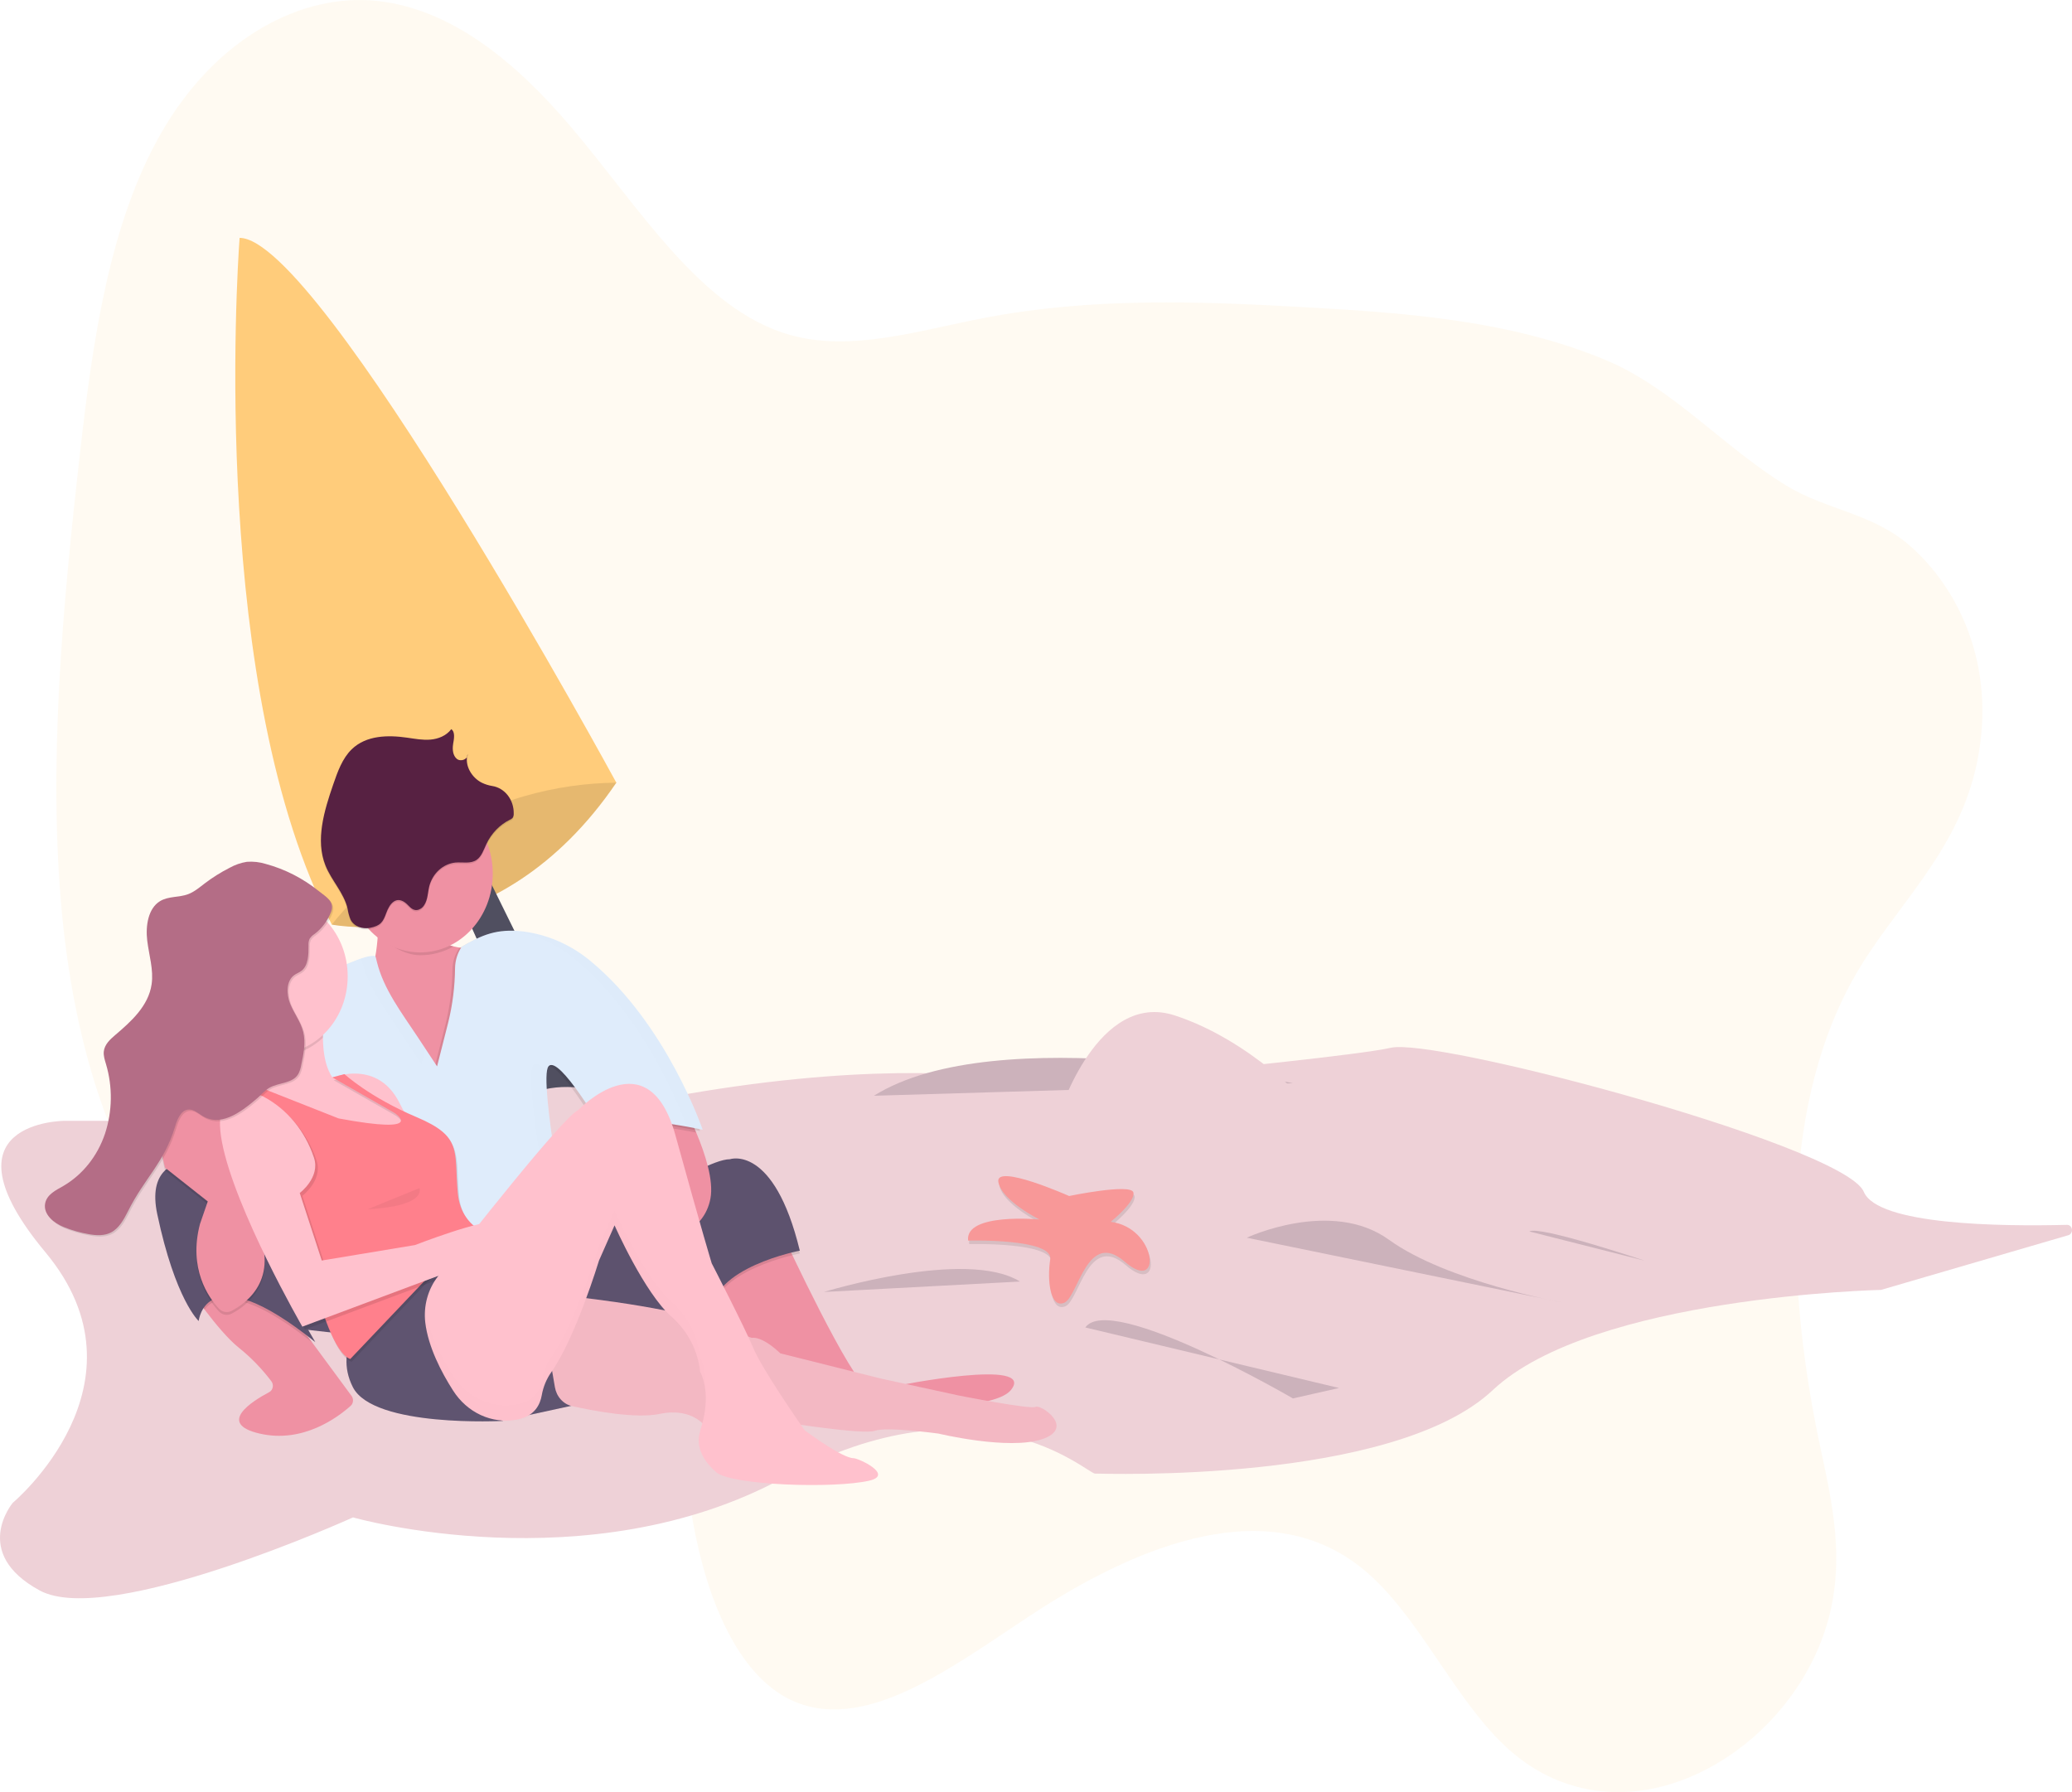 <svg width="370" height="320" viewBox="0 0 370 320" fill="none" xmlns="http://www.w3.org/2000/svg">
<g clip-path="url(#clip0)">
<path opacity="0.1" d="M330.805 175.016C317.35 199.368 319.485 232.302 325.016 258.215C326.868 266.891 329.011 276.048 327.25 285.806C325.098 297.738 317.602 307.181 310.058 312.619C296.305 322.531 280.719 322.455 269.479 312.421C259.765 303.749 253.469 288.496 243.544 280.298C226.935 266.58 203.883 275.314 183.793 288.586C169.58 297.975 153.924 309.843 140.951 303.403C131.823 298.872 126.236 285.827 123.713 271.588C122.494 264.713 121.794 257.196 118.89 251.982C117.163 248.882 114.765 246.824 112.277 245.145C89.558 229.813 58.47 243.266 36.587 225.859C21.808 214.103 13.588 189.544 11.077 163.202C8.566 136.859 11.143 108.606 14.298 80.781C16.54 61.008 19.52 39.826 28.844 23.644C38.707 6.526 54.059 -1.255 67.319 0.164C80.579 1.583 92.005 10.985 101.822 22.5C114.09 36.891 125.096 55.329 141.12 59.819C152.033 62.876 164.027 59.027 175.676 56.785C195.149 53.038 214.301 53.801 233.317 54.874C251.521 55.901 269.834 57.241 286.734 64.291C298.693 69.281 307.801 79.866 318.94 86.681C326.201 91.124 334.438 91.596 341.184 97.558C349.495 104.902 356.609 118.565 353.071 135.992C349.707 152.56 337.947 162.091 330.805 175.016Z" fill="#FFCC7B"/>
<path d="M59.261 165.096C59.261 165.096 88.779 171.06 110.059 139.752C110.059 139.752 92.211 120.744 79.855 124.843C67.498 128.943 59.261 153.169 59.261 153.169V165.096Z" fill="#FFCC7B"/>
<path opacity="0.1" d="M59.261 165.096C59.261 165.096 88.779 171.06 110.059 139.752C110.059 139.752 92.211 120.744 79.855 124.843C67.498 128.943 59.261 153.169 59.261 153.169V165.096Z" fill="black"/>
<path d="M72.647 139.752L102.851 207.212L110.059 203.113L78.825 139.752H72.647Z" fill="#504F60"/>
<path d="M110.059 139.752C104.589 139.811 99.146 140.598 93.852 142.096C86.547 144.189 79.602 147.549 73.285 152.048C64.152 158.507 59.261 165.096 59.261 165.096C37.483 123.532 42.353 48.55 42.762 42.821V42.817C42.768 42.728 42.772 42.653 42.775 42.601C42.782 42.516 42.786 42.474 42.786 42.474C57.201 42.474 110.059 139.752 110.059 139.752Z" fill="#FFCC7B"/>
<path d="M369.361 220.552L335.906 230.32C335.906 230.32 284.421 231.439 266.573 248.211C248.725 264.983 196.897 263.119 195.524 263.119C194.151 263.119 174.93 244.856 139.92 263.864C104.911 282.873 63.036 270.946 63.036 270.946C63.036 270.946 19.446 290.7 7.089 283.991C-5.267 277.282 2.284 268.337 2.284 268.337C2.284 268.337 27.683 247.092 8.119 223.612C-11.445 200.131 11.552 200.131 11.552 200.131H77.723C83.124 200.185 88.453 198.794 93.241 196.08C98.41 193.079 104.492 194.037 108.563 195.301C112.082 196.387 115.781 196.603 119.388 195.934C152.603 189.818 173.797 191.57 182.605 192.904C186.27 193.455 189.981 193.554 193.667 193.199C204.891 192.136 228.182 189.881 240.831 188.249C244.311 187.802 246.985 187.403 248.382 187.086C252.294 186.199 270.767 190.109 289.453 195.338C310.102 201.111 331.015 208.498 332.817 212.803C335.302 218.737 357.203 219.009 369.117 218.707C369.328 218.702 369.533 218.781 369.694 218.93C369.855 219.078 369.961 219.285 369.991 219.512C370.021 219.739 369.973 219.97 369.857 220.162C369.741 220.353 369.564 220.492 369.361 220.552Z" fill="#EED1D7"/>
<path d="M239.114 247.838L230.877 249.701C230.877 249.701 198.27 230.693 193.808 237.029" fill="#CCB2BB"/>
<path d="M230.877 193.422C230.877 193.422 178.019 181.868 156.052 195.658L230.877 193.422Z" fill="#CCB2BB"/>
<path opacity="0.1" d="M191.107 214.185C191.107 214.185 177.891 208.319 178.47 211.671C179.049 215.023 185.801 218.374 185.801 218.374C185.801 218.374 172.49 217.118 173.068 222.145C173.068 222.145 188.309 221.726 187.73 225.497C187.152 229.268 187.73 234.296 190.238 233.248C192.746 232.201 194.29 220.05 201.042 225.916C207.794 231.782 206.83 219.841 198.534 218.793C198.534 218.793 202.971 215.232 202.585 213.556C202.2 211.88 191.107 214.185 191.107 214.185Z" fill="black"/>
<path d="M190.914 213.556C190.914 213.556 177.699 207.69 178.277 211.042C178.856 214.394 185.608 217.746 185.608 217.746C185.608 217.746 172.297 216.489 172.876 221.517C172.876 221.517 188.116 221.098 187.538 224.869C186.959 228.639 187.538 233.667 190.046 232.62C192.554 231.572 194.097 219.422 200.849 225.288C207.601 231.153 206.637 219.212 198.341 218.165C198.341 218.165 202.778 214.604 202.393 212.928C202.007 211.252 190.914 213.556 190.914 213.556Z" fill="#F89898"/>
<path d="M293.688 225.103C293.688 225.103 274.81 218.766 273.094 219.885L293.688 225.103Z" fill="#CCB2BB"/>
<path d="M147.128 230.693C147.128 230.693 172.527 222.866 182.138 228.83L147.128 230.693Z" fill="#CCB2BB"/>
<path d="M189.174 198.826C189.174 198.826 196.039 176.837 209.768 181.309C223.497 185.782 233.794 197.336 233.794 197.336L189.174 201.063V198.826Z" fill="#EED1D7"/>
<path d="M39.868 223.425C39.868 223.425 50.508 228.271 68.356 226.407C86.204 224.543 100.277 236.097 100.277 236.097" fill="#CCB2BB"/>
<g opacity="0.05">
<path opacity="0.05" d="M83.083 134.073C83.167 133.919 83.207 133.741 83.195 133.562C83.145 133.729 83.107 133.9 83.083 134.073Z" fill="url(#paint0_linear)"/>
</g>
<g opacity="0.05">
<path opacity="0.05" d="M83.083 133.816C83.167 133.663 83.207 133.484 83.195 133.306C83.145 133.472 83.107 133.643 83.083 133.816Z" fill="url(#paint1_linear)"/>
</g>
<g opacity="0.05">
<path opacity="0.05" d="M103.37 198.208C102.626 198.554 100.854 200.367 98.555 202.968C97.825 197.748 97.352 193.04 97.658 191.082C97.684 190.789 97.777 190.508 97.929 190.265C99.309 190.162 102.111 193.908 104.349 197.294C103.729 197.833 103.37 198.208 103.37 198.208Z" fill="url(#paint2_linear)"/>
</g>
<path d="M140.048 221.057C140.048 221.057 152.077 246.932 155.085 247.937C158.092 248.942 160.174 247.434 160.174 247.434C160.174 247.434 185.159 242.41 180.532 248.188C175.906 253.966 135.421 250.449 135.421 250.449L125.242 225.579L140.048 221.057Z" fill="#EF91A3"/>
<path opacity="0.1" d="M105.578 221.56C105.578 221.56 125.011 207.492 130.331 207.492C130.331 207.492 138.197 204.729 142.824 223.821C142.824 223.821 126.861 226.835 127.093 235.125L124.085 228.091L111.13 243.666L95.399 232.111L105.578 221.56Z" fill="black"/>
<path d="M105.578 221.057C105.578 221.057 125.011 206.99 130.331 206.99C130.331 206.99 138.197 204.226 142.824 223.318C142.824 223.318 126.861 226.333 127.093 234.623L124.085 227.589L111.13 243.164L95.399 231.608L105.578 221.057Z" fill="#5D526E"/>
<path d="M126.861 214.024C125.705 220.053 119.69 221.057 119.69 221.057L111.13 215.28C111.13 215.28 109.923 206.625 108.902 201.35C108.512 199.323 108.148 197.793 107.892 197.444C106.966 196.188 121.541 196.439 121.541 196.439C122.563 198.316 123.495 200.251 124.331 202.234C125.918 206.005 127.479 210.803 126.861 214.024Z" fill="#EF91A3"/>
<path d="M89.847 168.555L84.989 193.676L73.19 190.41C73.19 190.41 62.317 181.115 65.556 175.337C66.616 173.448 67.155 170.7 67.402 167.859C67.909 162.003 67.176 155.743 67.176 155.743C67.176 155.743 80.131 151.975 77.586 162.275C76.54 166.505 78.421 168.319 81.001 168.989C84.704 169.951 89.847 168.555 89.847 168.555Z" fill="#EF91A3"/>
<path opacity="0.1" d="M81 168.989C79.16 170.028 77.115 170.568 75.041 170.564C72.184 170.564 69.433 168.623 67.291 166.922C67.588 163.2 67.549 159.456 67.175 155.743C67.175 155.743 80.131 151.975 77.586 162.275C76.54 166.505 78.421 168.319 81 168.989Z" fill="black"/>
<path d="M75.041 170.062C82.196 170.062 87.996 163.764 87.996 155.994C87.996 148.225 82.196 141.927 75.041 141.927C67.886 141.927 62.086 148.225 62.086 155.994C62.086 163.764 67.886 170.062 75.041 170.062Z" fill="#EF91A3"/>
<path opacity="0.1" d="M74.072 185.34L77.586 190.661L79.585 182.792C80.357 179.643 80.764 176.403 80.797 173.145C80.814 171.763 81.228 170.422 81.981 169.308C85.586 167.173 88.263 166.046 92.806 166.552C97.307 167.086 101.583 168.968 105.157 171.987C118.66 183.249 125.011 201.966 125.011 201.966C125.011 201.966 106.503 197.946 107.429 202.468C107.429 202.468 99.332 188.4 97.481 190.661C95.63 192.922 101.414 222.816 101.414 222.816L63.474 225.83L53.526 197.193L53.989 175.84C53.989 175.84 63.821 170.941 65.903 170.941C66.632 170.941 66.52 170.666 66.828 171.946C68.015 176.88 71.336 181.196 74.072 185.34Z" fill="black"/>
<path opacity="0.1" d="M124.331 202.234C121.113 201.604 111.998 199.994 108.902 201.35C108.512 199.323 108.148 197.793 107.892 197.444C106.966 196.188 121.541 196.439 121.541 196.439C122.563 198.316 123.495 200.251 124.331 202.234Z" fill="black"/>
<path d="M74.535 185.089L78.049 190.41L80.048 182.541C80.82 179.392 81.227 176.151 81.26 172.894C81.276 171.512 81.691 170.171 82.444 169.057C86.049 166.922 88.726 165.795 93.269 166.301C97.77 166.835 102.046 168.717 105.619 171.736C119.123 182.998 125.473 201.714 125.473 201.714C125.473 201.714 106.966 197.695 107.891 202.217C107.891 202.217 99.795 188.149 97.944 190.41C96.093 192.671 101.877 222.565 101.877 222.565L63.937 225.579L53.989 196.941L54.452 175.589C54.452 175.589 64.284 170.69 66.366 170.69C67.095 170.69 66.983 170.415 67.291 171.695C68.478 176.629 71.799 180.945 74.535 185.089Z" fill="#DFECFB"/>
<path opacity="0.1" d="M66.047 165.933C64.747 166.184 63.233 165.708 62.599 164.45C62.348 163.825 62.171 163.169 62.07 162.497C61.398 159.635 59.201 157.498 58.119 154.789C56.296 150.225 57.896 144.989 59.501 140.329C60.289 138.039 61.136 135.654 62.819 134.03C65.405 131.534 69.26 131.475 72.69 131.966C74.079 132.165 75.477 132.432 76.874 132.312C78.271 132.192 79.702 131.629 80.586 130.448C81.331 130.973 81.055 132.187 80.904 133.137C80.754 134.074 80.877 135.172 81.574 135.749C82.27 136.326 83.57 135.851 83.511 134.902C82.885 136.914 84.268 139.138 86.049 140.016C86.64 140.301 87.264 140.497 87.904 140.598C88.978 140.765 89.959 141.352 90.663 142.247C91.368 143.143 91.747 144.287 91.731 145.464L91.731 145.486C91.75 145.747 91.695 146.009 91.575 146.237C91.427 146.418 91.237 146.555 91.026 146.633C89.229 147.526 87.76 149.049 86.854 150.956C86.375 151.974 86.014 153.153 85.13 153.773C84.043 154.535 82.622 154.156 81.332 154.264C80.264 154.374 79.251 154.828 78.422 155.567C77.593 156.306 76.986 157.297 76.678 158.413C76.379 159.577 76.419 160.844 75.748 161.878C75.606 162.112 75.419 162.31 75.201 162.459C74.983 162.609 74.738 162.706 74.482 162.745C73.479 162.863 73.018 161.885 72.298 161.381C70.606 160.196 69.526 161.761 68.992 163.237C68.405 164.858 67.995 165.555 66.047 165.933Z" fill="black"/>
<path d="M66.047 165.681C64.747 165.933 63.233 165.457 62.599 164.199C62.348 163.574 62.171 162.918 62.07 162.246C61.398 159.384 59.201 157.247 58.119 154.538C56.296 149.974 57.896 144.737 59.501 140.078C60.289 137.788 61.136 135.403 62.819 133.779C65.405 131.283 69.26 131.223 72.69 131.715C74.079 131.913 75.477 132.181 76.874 132.061C78.271 131.94 79.702 131.378 80.586 130.197C81.331 130.722 81.055 131.936 80.904 132.886C80.754 133.823 80.877 134.921 81.574 135.498C82.27 136.075 83.57 135.599 83.511 134.65C82.885 136.662 84.268 138.887 86.049 139.765C86.64 140.05 87.264 140.245 87.904 140.346C88.978 140.514 89.959 141.1 90.663 141.996C91.368 142.892 91.747 144.035 91.731 145.213L91.731 145.235C91.75 145.496 91.695 145.758 91.575 145.986C91.427 146.167 91.237 146.304 91.026 146.382C89.229 147.275 87.76 148.797 86.854 150.705C86.375 151.722 86.014 152.901 85.13 153.522C84.043 154.284 82.622 153.905 81.332 154.013C80.264 154.123 79.251 154.577 78.422 155.316C77.593 156.055 76.986 157.046 76.678 158.162C76.379 159.325 76.419 160.593 75.748 161.627C75.606 161.861 75.419 162.059 75.201 162.208C74.983 162.357 74.738 162.455 74.482 162.493C73.479 162.611 73.018 161.634 72.298 161.13C70.606 159.945 69.526 161.51 68.992 162.986C68.405 164.607 67.995 165.304 66.047 165.681Z" fill="#572142"/>
<g opacity="0.05">
<path opacity="0.05" d="M102.843 171.485C115.333 181.901 121.702 198.692 122.589 201.156C124.313 201.462 125.473 201.714 125.473 201.714C125.473 201.714 119.123 182.998 105.619 171.736C102.046 168.717 97.77 166.835 93.269 166.301C92.638 166.231 92.047 166.195 91.481 166.186C95.623 166.871 99.534 168.695 102.843 171.485Z" fill="black"/>
<path opacity="0.05" d="M64.515 171.444C65.702 176.378 69.023 180.693 71.759 184.838L75.272 190.159L75.998 187.304L74.535 185.089C71.799 180.944 68.478 176.629 67.291 171.695C66.983 170.415 67.094 170.69 66.366 170.69C65.71 170.756 65.065 170.914 64.447 171.158C64.467 171.244 64.489 171.337 64.515 171.444Z" fill="black"/>
<path opacity="0.05" d="M106.66 200.156C107.412 201.383 107.891 202.217 107.891 202.217C107.488 200.244 110.783 199.897 114.626 200.133C111.611 199.785 108.48 199.635 106.66 200.156Z" fill="black"/>
<path opacity="0.05" d="M97.672 191.22C96.578 190.102 95.656 189.563 95.168 190.159C93.317 192.42 99.1 222.313 99.1 222.313L63.777 225.12L63.937 225.579L101.877 222.565C101.877 222.565 96.841 196.536 97.672 191.22Z" fill="black"/>
</g>
<path d="M62.616 251.024C60.402 253.014 54.116 257.782 46.355 255.975C38.619 254.174 45.108 250.147 48.074 248.577C48.231 248.495 48.369 248.374 48.477 248.226C48.585 248.077 48.661 247.904 48.699 247.719C48.737 247.534 48.736 247.342 48.697 247.157C48.657 246.973 48.579 246.801 48.469 246.653C46.769 244.397 44.815 242.381 42.654 240.652C40.768 239.145 38.499 236.431 36.523 233.826V233.824C35.484 232.46 34.531 231.128 33.754 230.011C33.608 229.8 33.526 229.546 33.52 229.283C33.513 229.02 33.583 228.761 33.719 228.543C33.855 228.325 34.05 228.159 34.278 228.067C34.505 227.976 34.753 227.964 34.987 228.034L50.154 232.505C50.391 232.575 50.602 232.726 50.755 232.935L55.74 239.7L62.785 249.261C62.976 249.52 63.065 249.85 63.033 250.18C63.002 250.51 62.852 250.813 62.616 251.024Z" fill="#EF91A3"/>
<path opacity="0.1" d="M55.74 239.7C43.084 229.676 38.306 231.468 36.523 233.824C35.484 232.46 34.531 231.128 33.754 230.011C33.608 229.8 33.526 229.546 33.52 229.283C33.513 229.02 33.583 228.761 33.719 228.543C33.855 228.325 34.05 228.159 34.278 228.067C34.505 227.976 34.753 227.964 34.987 228.034L50.153 232.505C50.391 232.575 50.602 232.725 50.755 232.935L55.74 239.7Z" fill="black"/>
<path d="M45.198 208.748C45.198 208.748 24.84 201.463 28.079 216.787C31.318 232.111 35.482 235.879 35.482 235.879C35.482 235.879 36.639 223.821 56.303 239.647L49.362 227.589L57.459 216.536L45.198 208.748Z" fill="#5D526E"/>
<path opacity="0.1" d="M40.34 194.932C40.34 194.932 38.489 205.482 45.198 218.294C50.517 228.45 44.205 233.081 41.359 234.565C40.986 234.759 40.567 234.824 40.159 234.749C39.751 234.675 39.374 234.466 39.08 234.15C37.206 232.136 33.613 227.03 35.713 219.048L37.101 215.028L29.467 208.999C29.467 208.999 27.402 200.681 28.319 198.811C29.236 196.941 36.639 191.917 36.639 191.917L40.34 194.932Z" fill="black"/>
<path d="M40.34 194.429C40.34 194.429 38.489 204.98 45.198 217.792C50.517 227.948 44.205 232.579 41.359 234.062C40.986 234.257 40.567 234.321 40.159 234.247C39.751 234.173 39.374 233.963 39.08 233.647C37.206 231.634 33.613 226.527 35.713 218.545L37.101 214.526L29.467 208.497C29.467 208.497 27.402 200.178 28.319 198.309C29.236 196.439 36.639 191.415 36.639 191.415L40.34 194.429Z" fill="#EF91A3"/>
<path d="M57.228 174.333C57.228 174.333 40.571 184.632 33.631 191.415C26.691 198.197 28.079 200.458 28.079 200.458C28.079 200.458 34.788 186.893 40.571 198.7C40.571 198.7 56.765 185.888 61.161 191.415C65.556 196.941 57.228 174.333 57.228 174.333Z" fill="#DFECFB"/>
<path d="M50.982 233.618L64.862 230.603L63.243 238.391L53.184 237.254L50.982 233.618Z" fill="#5D526E"/>
<path d="M75.041 200.458L74.578 205.985L57.922 202.97L52.832 199.453L45.198 196.439C46.099 193.745 46.239 190.82 45.603 188.039C45.315 186.839 44.866 185.691 44.273 184.632C41.034 178.854 57.922 181.366 57.922 181.366C57.739 182.669 57.654 183.985 57.667 185.303C57.702 189.501 58.796 195.417 64.862 194.429L69.952 197.695L75.041 200.458Z" fill="#FFC1CD"/>
<path d="M58.616 192.671C58.616 192.671 67.175 188.651 71.34 196.941C75.504 205.231 77.354 204.729 77.354 204.729L69.026 198.951L58.616 192.671Z" fill="#FFC1CD"/>
<path d="M65.787 234.623C65.787 234.623 59.31 240.401 63.011 247.686C66.713 254.971 89.847 253.715 89.847 253.715C89.847 253.715 75.162 247.723 78.803 227.608C78.803 227.608 68.332 230.855 65.787 234.623Z" fill="#5F5470"/>
<path d="M96.556 243.164L94.242 252.71L102.339 250.951C102.339 250.951 98.869 242.913 99.332 240.652C99.794 238.391 96.556 243.164 96.556 243.164Z" fill="#5F5470"/>
<path d="M103.033 231.608C103.033 231.608 124.085 233.869 129.869 237.386L134.264 238.893C134.264 238.893 135.884 238.391 139.354 241.657L157.398 246.178L171.279 249.193C171.279 249.193 184.002 251.705 184.928 251.203C185.853 250.7 192.099 254.971 186.084 256.98C180.07 258.99 167.577 255.975 167.577 255.975C167.577 255.975 158.324 254.719 156.242 255.473C154.159 256.227 140.048 253.966 140.048 253.966L126.167 254.971C126.167 254.971 123.854 251.203 117.839 252.459C113.547 253.355 106.074 251.949 102.145 251.07C101.385 250.9 100.688 250.488 100.144 249.887C99.6 249.285 99.233 248.522 99.091 247.693L97.712 239.647L103.033 231.608Z" fill="#FFC1CD"/>
<path opacity="0.05" d="M103.033 231.608C103.033 231.608 124.085 233.869 129.869 237.386L134.264 238.893C134.264 238.893 135.884 238.391 139.354 241.657L157.398 246.178L171.279 249.193C171.279 249.193 184.002 251.705 184.928 251.203C185.853 250.7 192.099 254.971 186.084 256.98C180.07 258.99 167.577 255.975 167.577 255.975C167.577 255.975 158.324 254.719 156.242 255.473C154.159 256.227 140.048 253.966 140.048 253.966L126.167 254.971C126.167 254.971 123.854 251.203 117.839 252.459C113.547 253.355 106.074 251.949 102.145 251.07C101.385 250.9 100.688 250.488 100.144 249.887C99.6 249.285 99.233 248.522 99.091 247.693L97.712 239.647L103.033 231.608Z" fill="black"/>
<path opacity="0.1" d="M57.667 185.303C56.033 186.829 54.07 187.881 51.96 188.359C49.85 188.838 47.663 188.727 45.603 188.039C45.315 186.839 44.866 185.691 44.273 184.632C41.034 178.854 57.922 181.366 57.922 181.366C57.739 182.669 57.654 183.985 57.667 185.303Z" fill="black"/>
<path d="M49.362 188.149C56.389 188.149 62.086 181.963 62.086 174.333C62.086 166.702 56.389 160.516 49.362 160.516C42.335 160.516 36.639 166.702 36.639 174.333C36.639 181.963 42.335 188.149 49.362 188.149Z" fill="#FFC1CD"/>
<path opacity="0.1" d="M44.041 194.681C44.041 194.681 53.758 200.458 54.221 204.226C54.683 207.995 52.833 212.516 52.833 212.516C52.833 212.516 57.228 241.154 62.78 243.164L77.586 227.589L90.078 221.56C90.078 221.56 82.675 221.057 81.981 213.521C81.287 205.985 82.907 203.473 74.579 199.956C66.25 196.439 61.739 192.294 61.739 192.294L59.589 192.883L70.646 199.202C70.646 199.202 76.892 203.222 60.698 200.207L45.43 194.178L44.041 194.681Z" fill="black"/>
<path d="M43.81 194.178C43.81 194.178 53.526 199.956 53.989 203.724C54.452 207.492 52.601 212.014 52.601 212.014C52.601 212.014 56.997 240.652 62.549 242.661L77.355 227.086L89.847 221.057C89.847 221.057 82.444 220.555 81.75 213.019C81.056 205.482 82.675 202.97 74.347 199.453C66.019 195.937 61.508 191.792 61.508 191.792L59.357 192.381L70.414 198.7C70.414 198.7 76.66 202.719 60.467 199.705L45.198 193.676L43.81 194.178Z" fill="#FF808C"/>
<path opacity="0.1" d="M47.28 196.188C47.28 196.188 37.795 192.42 40.109 204.478C42.422 216.536 54.452 237.386 54.452 237.386L82.675 226.835C82.675 226.835 91.466 219.55 89.153 218.797C86.839 218.043 74.578 222.816 74.578 222.816L57.922 225.579L53.989 213.521C53.989 213.521 57.691 210.758 56.534 207.241C56.522 207.206 56.511 207.171 56.499 207.135C54.927 202.454 51.76 198.607 47.651 196.389L47.28 196.188Z" fill="black"/>
<path d="M46.818 195.685C46.818 195.685 37.333 191.917 39.646 203.975C41.959 216.033 53.989 236.884 53.989 236.884L82.213 226.333C82.213 226.333 91.004 219.048 88.69 218.294C86.377 217.541 74.116 222.313 74.116 222.313L57.459 225.077L53.526 213.019C53.526 213.019 57.228 210.255 56.071 206.739C56.06 206.703 56.048 206.668 56.036 206.633C54.465 201.951 51.297 198.104 47.188 195.886L46.818 195.685Z" fill="#FFC1CD"/>
<path opacity="0.1" d="M47.702 154.519C46.603 154.176 45.458 154.046 44.318 154.134C43.244 154.305 42.204 154.665 41.238 155.201C39.683 155.989 38.194 156.923 36.789 157.993C35.843 158.712 34.917 159.503 33.827 159.914C32.191 160.529 30.299 160.243 28.792 161.168C26.68 162.464 26.209 165.572 26.52 168.184C26.832 170.796 27.686 173.4 27.306 176.001C26.738 179.895 23.629 182.661 20.772 185.093C19.872 185.859 18.907 186.758 18.769 187.99C18.682 188.761 18.943 189.521 19.16 190.26C20.365 194.311 20.303 198.681 18.982 202.689C17.632 206.694 14.973 210.02 11.511 212.034C10.197 212.778 8.604 213.539 8.296 215.113C7.906 217.111 9.887 218.658 11.651 219.366C13.091 219.944 14.579 220.366 16.094 220.626C17.427 220.855 18.852 220.945 20.068 220.31C21.484 219.572 22.347 218.005 23.095 216.506C26.007 210.669 29.583 207.807 31.467 201.491C31.873 200.129 32.522 198.509 33.834 198.371C34.655 198.285 35.397 198.847 36.095 199.324C39.461 201.627 42.997 199.046 46.131 196.384C46.856 195.768 47.476 194.995 48.283 194.514C49.998 193.492 52.495 193.784 53.523 191.978C53.762 191.501 53.928 190.986 54.015 190.452C54.437 188.488 54.857 186.425 54.371 184.479C53.92 182.678 52.745 181.202 52.053 179.494C51.361 177.785 51.321 175.451 52.736 174.39C53.16 174.072 53.67 173.908 54.087 173.58C55.302 172.622 55.329 170.71 55.323 169.08C55.292 168.677 55.355 168.272 55.508 167.903C55.73 167.552 56.022 167.261 56.363 167.05C57.713 166.045 58.764 164.636 59.388 162.993C60.001 161.198 58.431 160.386 57.177 159.377C54.344 157.096 51.124 155.445 47.702 154.519Z" fill="black"/>
<path d="M47.471 154.267C46.372 153.925 45.226 153.795 44.086 153.883C43.013 154.053 41.973 154.414 41.007 154.95C39.451 155.738 37.963 156.672 36.557 157.742C35.612 158.461 34.686 159.252 33.596 159.663C31.96 160.278 30.068 159.992 28.561 160.917C26.449 162.213 25.977 165.321 26.289 167.933C26.601 170.545 27.454 173.149 27.075 175.75C26.507 179.644 23.397 182.409 20.541 184.842C19.641 185.608 18.675 186.507 18.537 187.739C18.451 188.51 18.711 189.27 18.929 190.009C20.134 194.06 20.071 198.43 18.75 202.437C17.401 206.443 14.742 209.769 11.279 211.782C9.966 212.527 8.373 213.288 8.065 214.862C7.675 216.859 9.656 218.407 11.42 219.115C12.859 219.693 14.347 220.115 15.863 220.375C17.196 220.604 18.621 220.694 19.837 220.059C21.252 219.321 22.116 217.754 22.864 216.255C25.776 210.417 29.351 207.556 31.236 201.24C31.642 199.878 32.29 198.257 33.603 198.12C34.423 198.034 35.166 198.596 35.863 199.073C39.23 201.376 42.766 198.795 45.899 196.133C46.624 195.516 47.245 194.743 48.052 194.263C49.767 193.241 52.264 193.533 53.292 191.726C53.531 191.25 53.697 190.735 53.784 190.201C54.205 188.236 54.626 186.174 54.139 184.228C53.689 182.427 52.514 180.951 51.822 179.242C51.13 177.534 51.09 175.2 52.504 174.139C52.928 173.821 53.438 173.657 53.855 173.328C55.071 172.371 55.098 170.459 55.091 168.829C55.06 168.426 55.124 168.021 55.276 167.652C55.499 167.301 55.791 167.009 56.132 166.799C57.482 165.794 58.533 164.385 59.157 162.742C59.769 160.947 58.2 160.134 56.946 159.125C54.112 156.845 50.892 155.194 47.471 154.267Z" fill="#B46D86"/>
<path d="M155.201 264.391C148.92 265.83 130.593 265.22 127.902 262.884C123.785 259.307 124.798 256.129 125.071 255.473H125.011C125.011 255.473 127.324 249.444 125.011 244.922C125.011 244.922 124.779 239.396 119.921 235.125C115.063 230.855 109.742 218.797 109.742 218.797L106.966 225.077C106.966 225.077 102.793 238.866 98.464 244.988C97.598 246.202 97.009 247.621 96.743 249.13C96.456 250.791 95.466 252.883 92.392 253.463L92.232 253.494C90.079 253.884 87.868 253.6 85.859 252.674C83.85 251.748 82.126 250.219 80.889 248.266C78.819 245.029 76.474 240.535 75.943 236.159C75.77 234.687 75.883 233.191 76.274 231.769C76.665 230.347 77.325 229.029 78.213 227.9L78.238 227.868C83.221 221.474 100.498 199.484 103.265 198.197C103.265 198.197 115.757 185.135 120.615 202.719C125.473 220.304 127.093 225.579 127.093 225.579C127.093 225.579 132.902 236.846 134.496 240.652C136.143 244.586 142.995 254.398 143.691 255.39C144.328 255.862 150.451 260.372 152.424 260.372C153.297 260.372 159.726 263.353 155.201 264.391Z" fill="#FFC1CD"/>
<g opacity="0.05">
<path opacity="0.05" d="M125.957 248.462C126.154 246.51 126.046 244.184 125.011 242.159C125.011 242.159 124.779 236.632 119.921 232.362C115.063 228.091 109.742 216.033 109.742 216.033L106.966 222.313C106.966 222.313 102.793 236.102 98.464 242.224C97.598 243.439 97.009 244.858 96.743 246.367C96.456 248.027 95.466 250.12 92.392 250.7L92.232 250.73C90.079 251.121 87.868 250.837 85.859 249.911C83.85 248.985 82.126 247.456 80.889 245.503C78.842 242.301 76.528 237.872 75.964 233.541C75.836 234.492 75.829 235.457 75.943 236.41C76.474 240.787 78.819 245.28 80.889 248.517C82.126 250.47 83.85 251.999 85.859 252.925C87.868 253.851 90.079 254.136 92.232 253.745L92.392 253.715C95.466 253.134 96.456 251.042 96.743 249.381C97.009 247.873 97.598 246.453 98.464 245.239C102.793 239.117 106.966 225.328 106.966 225.328L109.742 219.048C109.742 219.048 115.063 231.106 119.921 235.376C124.779 239.647 125.011 245.173 125.011 245.173C125.519 246.193 125.84 247.31 125.957 248.462Z" fill="black"/>
</g>
<path opacity="0.05" d="M65.672 215.908C65.672 215.908 75.619 215.656 74.925 212.14L65.672 215.908Z" fill="black"/>
<path d="M228.817 228.457C228.817 228.457 244.263 216.903 259.365 221.003C274.467 225.103 263.141 239.266 263.141 239.266L228.817 228.457Z" fill="#EED1D7"/>
<path d="M222.639 221.003C222.639 221.003 237.741 213.921 248.038 221.375C258.335 228.83 278.929 232.557 278.929 232.557" fill="#CCB2BB"/>
</g>
<defs>
<linearGradient id="paint0_linear" x1="83.14" y1="134.073" x2="83.14" y2="133.562" gradientUnits="userSpaceOnUse">
<stop stop-color="#808080" stop-opacity="0.25"/>
<stop offset="0.535" stop-color="#808080" stop-opacity="0.12"/>
<stop offset="1" stop-color="#808080" stop-opacity="0.1"/>
</linearGradient>
<linearGradient id="paint1_linear" x1="117.736" y1="327.334" x2="117.736" y2="326.634" gradientUnits="userSpaceOnUse">
<stop stop-color="#808080" stop-opacity="0.25"/>
<stop offset="0.535" stop-color="#808080" stop-opacity="0.12"/>
<stop offset="1" stop-color="#808080" stop-opacity="0.1"/>
</linearGradient>
<linearGradient id="paint2_linear" x1="2507.57" y1="7372.49" x2="2507.57" y2="6939.36" gradientUnits="userSpaceOnUse">
<stop stop-color="#808080" stop-opacity="0.25"/>
<stop offset="0.535" stop-color="#808080" stop-opacity="0.12"/>
<stop offset="1" stop-color="#808080" stop-opacity="0.1"/>
</linearGradient>
<clipPath id="clip0">
<rect width="370" height="320" fill="white"/>
</clipPath>
</defs>
</svg>
